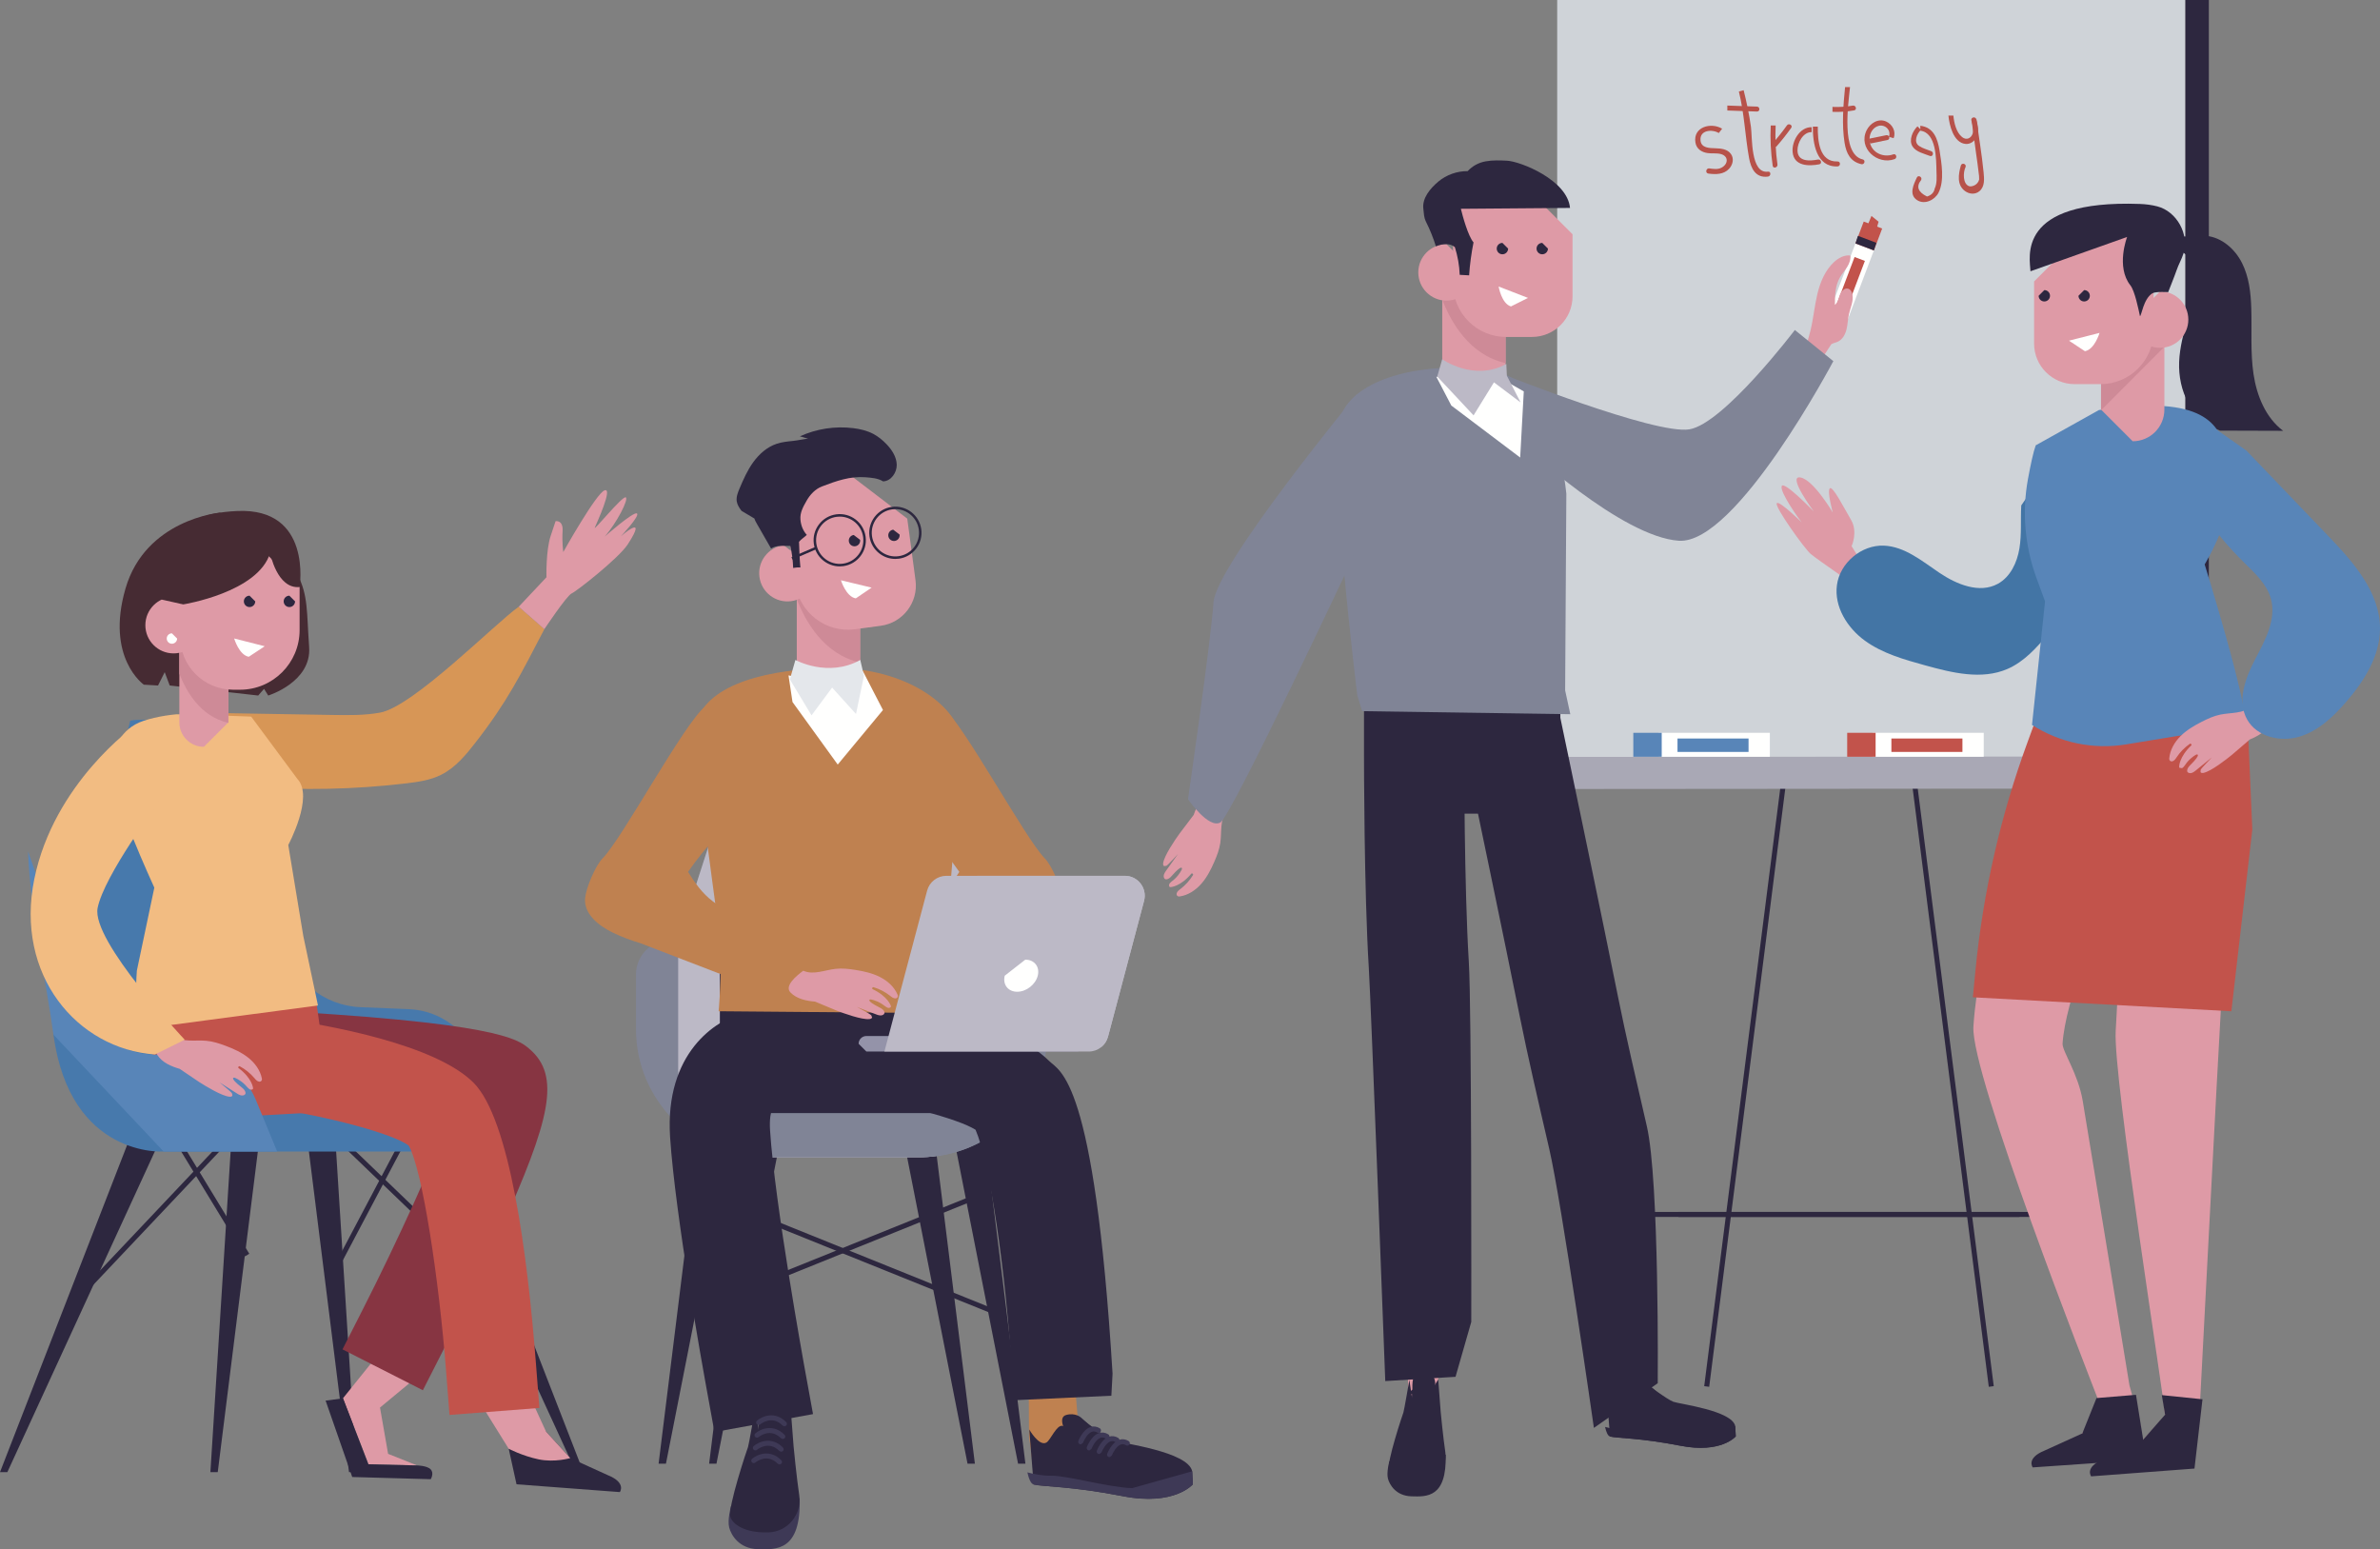 <?xml version="1.0" encoding="utf-8"?>
<svg version="1.1" xmlns="http://www.w3.org/2000/svg" xmlns:xlink="http://www.w3.org/1999/xlink" height="150.188" width="230.727">
  <rect width="100%" height="100%" fill="#808080" stroke="none"/>
  <defs>
    <path id="path-0" opacity="1" fill-rule="evenodd" d="M70.661,110.936 L64.559,141.89 L63.847,141.89 L67.861,109.523 "/>
    <path id="path-1" opacity="1" fill-rule="evenodd" d="M75.558,110.936 L69.457,141.89 L68.745,141.89 L72.758,109.523 "/>
    <path id="path-2" opacity="1" fill-rule="evenodd" d="M92.593,110.936 L98.696,141.89 L99.408,141.89 L95.393,109.523 "/>
    <path id="path-3" opacity="1" fill-rule="evenodd" d="M87.696,110.936 L93.797,141.89 L94.51,141.89 L90.496,109.523 "/>
    <path id="path-4" opacity="1" fill-rule="evenodd" d="M97.499,91.115 L93.788,79.612 C92.666,76.137 89.432,73.782 85.781,73.782 L77.473,73.782 C73.822,73.782 70.587,76.137 69.466,79.612 L65.756,91.115 L65.008,91.115 C63.157,91.115 61.656,92.616 61.656,94.468 L61.656,99.777 C61.656,106.625 67.207,112.177 74.055,112.177 L89.2,112.177 C96.047,112.177 101.599,106.625 101.599,99.777 L101.599,94.468 C101.599,92.616 100.098,91.115 98.247,91.115 "/>
    <path id="path-5" opacity="1" fill-rule="evenodd" d="M96.085,127.302 L68.098,116.016 L68.28,115.565 L96.268,126.851 "/>
    <path id="path-6" opacity="1" fill-rule="evenodd" d="M67.308,127.302 L67.125,126.851 L95.114,115.565 L95.295,116.016 "/>
    <path id="path-7" opacity="1" fill-rule="evenodd" d="M97.67,91.115 L97.499,91.115 L93.788,79.612 C92.666,76.137 89.432,73.782 85.781,73.782 L77.473,73.782 C73.822,73.782 70.587,76.137 69.466,79.612 L65.756,91.115 L65.746,91.115 L65.746,103.694 C65.746,108.275 69.378,112.141 73.958,112.176 L74.055,112.177 L89.2,112.177 L89.463,112.174 C94.041,112.078 97.67,108.267 97.67,103.689 "/>
    <path id="path-8" opacity="1" fill-rule="evenodd" d="M64.301,107.416 C66.571,110.31 70.091,112.177 74.055,112.177 L89.2,112.177 C93.163,112.177 96.683,110.31 98.954,107.416 "/>
    <path id="path-9" opacity="1" fill-rule="evenodd" d="M165.696,134.434 L165.213,134.372 L174.175,63.924 L174.657,63.986 "/>
    <path id="path-10" opacity="1" fill-rule="evenodd" d="M162.715,117.968 L199.06,117.968 L199.06,117.482 L162.715,117.482 L162.715,117.968Z"/>
    <path id="path-11" opacity="1" fill-rule="evenodd" d="M192.801,134.434 L183.839,63.986 L184.321,63.924 L193.283,134.372 "/>
    <path id="path-12" opacity="1" fill-rule="evenodd" d="M159.435,117.968 L195.78,117.968 L195.78,117.482 L159.435,117.482 L159.435,117.968Z"/>
    <path id="path-13" opacity="1" fill-rule="evenodd" d="M150.961,74.935 L211.862,74.935 L211.862,-2.842170943040401e-14 L150.961,-2.842170943040401e-14 L150.961,74.935Z"/>
    <path id="path-14" opacity="1" fill-rule="evenodd" d="M211.862,74.935 L214.134,74.935 L214.134,-2.842170943040401e-14 L211.862,-2.842170943040401e-14 L211.862,74.935Z"/>
    <path id="path-15" opacity="1" fill-rule="evenodd" d="M214.134,76.436 L144.431,76.49 L144.431,73.38 L214.134,73.327 "/>
    <path id="path-16" opacity="1" fill-rule="evenodd" d="M160.789,73.359 L171.577,73.359 L171.577,71.037 L160.789,71.037 L160.789,73.359Z"/>
    <path id="path-17" opacity="1" fill-rule="evenodd" d="M158.34,73.359 L161.094,73.359 L161.094,71.037 L158.34,71.037 L158.34,73.359Z"/>
    <path id="path-18" opacity="1" fill-rule="evenodd" d="M162.624,72.89 L169.511,72.89 L169.511,71.589 L162.624,71.589 L162.624,72.89Z"/>
    <path id="path-19" opacity="1" fill-rule="evenodd" d="M181.523,73.359 L192.312,73.359 L192.312,71.037 L181.523,71.037 L181.523,73.359Z"/>
    <path id="path-20" opacity="1" fill-rule="evenodd" d="M179.075,73.359 L181.83,73.359 L181.83,71.037 L179.075,71.037 L179.075,73.359Z"/>
    <path id="path-21" opacity="1" fill-rule="evenodd" d="M183.36,72.89 L190.246,72.89 L190.246,71.589 L183.36,71.589 L183.36,72.89Z"/>
    <path id="path-22" opacity="1" fill-rule="evenodd" d="M166.951,12.475 C165.88,11.832 164.116,12.292 164.361,13.814 C164.46,14.435 164.958,14.755 165.547,14.84 C165.976,14.902 166.427,14.82 166.847,14.939 C167.582,15.147 167.551,15.893 166.907,16.246 C166.533,16.451 166.103,16.379 165.701,16.325 C165.392,16.283 165.281,16.78 165.618,16.826 C166.322,16.921 167.108,16.924 167.625,16.36 C167.981,15.974 168.124,15.399 167.815,14.942 C167.48,14.445 166.83,14.388 166.283,14.372 C165.727,14.357 164.93,14.357 164.856,13.625 C164.751,12.592 165.982,12.508 166.628,12.895 "/>
    <path id="path-23" opacity="1" fill-rule="evenodd" d="M168.573,8.872 C169.107,11.011 169.174,13.169 169.561,15.316 C169.746,16.343 170.203,17.278 171.397,17.119 C171.699,17.078 171.703,16.599 171.397,16.639 C169.693,16.867 169.883,13.29 169.744,12.302 C169.575,11.101 169.33,9.921 169.036,8.745 "/>
    <path id="path-24" opacity="1" fill-rule="evenodd" d="M167.454,10.712 C168.413,10.745 169.371,10.779 170.329,10.813 C170.637,10.824 170.637,10.344 170.329,10.333 C169.371,10.3 168.413,10.266 167.454,10.232 "/>
    <path id="path-25" opacity="1" fill-rule="evenodd" d="M171.661,12.162 C171.599,13.474 171.666,14.771 171.852,16.071 C171.895,16.375 172.357,16.245 172.314,15.943 C172.135,14.687 172.082,13.429 172.14,12.162 "/>
    <path id="path-26" opacity="1" fill-rule="evenodd" d="M172.176,14.247 C172.7,13.655 173.189,13.038 173.647,12.395 C173.827,12.144 173.411,11.904 173.233,12.153 C172.798,12.763 172.333,13.347 171.837,13.908 "/>
    <path id="path-27" opacity="1" fill-rule="evenodd" d="M175.63,12.329 C174.47,12.302 173.681,13.706 173.785,14.754 C173.917,16.106 175.328,16.127 176.367,15.927 C176.669,15.869 176.541,15.407 176.239,15.465 C175.459,15.615 174.274,15.701 174.255,14.587 C174.243,13.847 174.797,12.789 175.63,12.808 "/>
    <path id="path-28" opacity="1" fill-rule="evenodd" d="M175.746,12.277 C175.729,13.841 176.058,16.216 178.14,16.132 C178.448,16.12 178.45,15.64 178.14,15.652 C176.348,15.724 176.211,13.568 176.225,12.277 "/>
    <path id="path-29" opacity="1" fill-rule="evenodd" d="M178.869,8.444 C178.696,10.195 178.541,12.094 178.821,13.842 C178.987,14.874 179.389,15.677 180.453,15.916 C180.753,15.983 180.882,15.521 180.581,15.453 C178.439,14.973 179.195,10 179.348,8.444 "/>
    <path id="path-30" opacity="1" fill-rule="evenodd" d="M177.648,10.842 C178.355,10.873 179.051,10.823 179.748,10.7 C180.051,10.646 179.922,10.183 179.621,10.237 C178.965,10.353 178.312,10.391 177.648,10.362 "/>
    <path id="path-31" opacity="1" fill-rule="evenodd" d="M181.302,13.916 C181.863,13.8 182.423,13.685 182.984,13.569 C183.287,13.507 183.159,13.044 182.857,13.106 C182.296,13.222 181.735,13.337 181.174,13.453 "/>
    <path id="path-32" opacity="1" fill-rule="evenodd" d="M183.576,13.394 C183.831,12.749 183.461,12.049 182.841,11.775 C182.087,11.442 181.289,11.95 180.955,12.633 C180.109,14.365 181.999,16.03 183.671,15.425 C183.959,15.321 183.835,14.857 183.544,14.963 C182.471,15.351 181.223,14.683 181.242,13.452 C181.249,12.909 181.572,12.347 182.118,12.202 C182.75,12.034 183.368,12.622 183.113,13.267 "/>
    <path id="path-33" opacity="1" fill-rule="evenodd" d="M185.886,12.247 C185.42,12.696 185.015,13.593 185.416,14.207 C185.762,14.74 186.545,14.899 187.098,15.117 C187.385,15.23 187.51,14.767 187.226,14.655 C186.834,14.499 186.407,14.39 186.053,14.155 C185.477,13.773 185.825,12.973 186.226,12.586 "/>
    <path id="path-34" opacity="1" fill-rule="evenodd" d="M186.163,12.669 C187.73,12.859 187.702,15.437 187.729,16.589 C187.742,17.138 187.801,17.769 187.558,18.277 C187.485,18.665 187.237,18.922 186.813,19.05 C185.929,18.614 185.741,18.079 186.247,17.445 C186.379,17.168 185.966,16.925 185.832,17.203 C185.503,17.891 185.031,18.869 185.851,19.4 C186.597,19.882 187.586,19.374 187.938,18.665 C188.513,17.501 188.224,15.814 188.029,14.596 C187.841,13.432 187.455,12.346 186.163,12.19 "/>
    <path id="path-35" opacity="1" fill-rule="evenodd" d="M188.889,11.207 C188.975,12.13 189.376,13.83 190.539,13.951 C191.001,13.998 191.397,13.708 191.603,13.31 C191.891,12.753 191.736,12.119 191.578,11.548 C191.496,11.251 191.033,11.377 191.116,11.676 C191.225,12.073 191.368,12.517 191.245,12.927 C191.098,13.416 190.632,13.621 190.216,13.289 C189.641,12.831 189.433,11.899 189.369,11.207 "/>
    <path id="path-36" opacity="1" fill-rule="evenodd" d="M191.132,11.636 C191.285,12.759 191.437,13.882 191.588,15.005 C191.665,15.566 191.755,16.126 191.812,16.689 C191.854,16.926 191.873,17.164 191.868,17.404 C191.727,17.972 191.123,18.114 190.916,18.054 C190.28,17.87 190.288,16.727 190.557,16.171 C190.641,15.873 190.178,15.746 190.094,16.043 C189.859,16.874 189.685,17.924 190.491,18.517 C190.917,18.83 191.483,18.878 191.899,18.529 C192.435,18.079 192.358,17.317 192.297,16.693 C192.129,14.961 191.829,13.232 191.595,11.508 "/>
    <path id="path-37" opacity="1" fill-rule="evenodd" d="M176.817,31.669 L179.963,23.362 L181.751,24.039 L178.605,32.346 "/>
    <path id="path-38" opacity="1" fill-rule="evenodd" d="M179.874,23.598 L180.677,21.477 L182.465,22.154 L181.663,24.275 "/>
    <path id="path-39" opacity="1" fill-rule="evenodd" d="M177.782,30.215 L179.79,24.913 L180.791,25.292 L178.783,30.595 "/>
    <path id="path-40" opacity="1" fill-rule="evenodd" d="M181.908,22.228 L181.044,21.861 L181.427,20.931 L182.117,21.493 "/>
    <path id="path-41" opacity="1" fill-rule="evenodd" d="M179.874,23.598 L180.117,22.862 L181.905,23.539 L181.663,24.275 "/>
    <path id="path-42" opacity="1" fill-rule="evenodd" d="M177.538,33.363 C177.739,33.25 177.974,33.215 178.181,33.116 C178.629,32.901 178.888,32.417 179.007,31.935 C179.125,31.453 179.134,30.949 179.243,30.464 C179.384,29.834 179.695,29.212 179.589,28.576 C179.548,28.324 179.414,28.058 179.169,27.986 C178.817,27.882 178.495,28.235 178.363,28.578 C178.232,28.921 178.168,29.321 177.884,29.555 C177.873,28.634 177.92,27.67 178.381,26.873 C178.58,26.529 178.849,26.23 179.062,25.894 C179.274,25.558 179.433,25.162 179.374,24.769 C178.791,24.694 178.223,25.008 177.793,25.408 C176.92,26.218 176.45,27.375 176.175,28.535 C175.901,29.693 175.796,30.888 175.515,32.045 C175.248,33.147 174.82,34.217 174.712,35.346 C174.695,35.535 174.705,35.763 174.867,35.862 C174.969,35.924 175.1,35.911 175.215,35.88 C175.659,35.76 176.258,35.285 176.531,34.904 "/>
    <path id="path-43" opacity="1" fill-rule="evenodd" d="M158.409,137.088 L155.914,136.436 L153.968,127.33 L156.849,126.641 L158.444,134.282 "/>
    <path id="path-44" opacity="1" fill-rule="evenodd" d="M158.585,135.313 C158.585,135.313 157.871,134.132 158.569,133.932 C159.268,133.733 159.702,134.122 159.702,134.122 L161.669,135.858 L162.748,137.163 L161.301,136.704 "/>
    <path id="path-45" opacity="1" fill-rule="evenodd" d="M155.748,135.046 C155.748,135.046 156.494,136.364 157.06,136.041 C157.381,135.859 157.838,134.655 158.303,134.764 C158.767,134.873 160.642,135.93 161.333,136.181 C162.025,136.432 159.617,134.148 159.617,134.148 C159.617,134.148 161.607,135.659 162.226,135.886 C162.845,136.112 167.91,136.731 168.221,138.244 L168.273,139.24 C168.273,139.24 166.86,140.921 162.916,140.148 C158.97,139.376 156.799,139.432 156.083,139.253 "/>
    <path id="path-46" opacity="1" fill-rule="evenodd" d="M163.626,139.532 C161.785,139.474 158.617,138.56 157.444,138.582 C156.768,138.596 156.072,138.451 155.602,138.326 C155.713,138.829 155.874,139.201 156.083,139.253 C156.799,139.432 158.97,139.376 162.916,140.148 C166.86,140.921 168.273,139.24 168.273,139.24 L168.221,138.244 "/>
    <path id="path-47" opacity="1" fill-rule="evenodd" d="M138.844,136.709 L136.525,135.581 L136.402,126.269 L139.362,126.159 L139.428,133.964 "/>
    <path id="path-48" opacity="1" fill-rule="evenodd" d="M154.519,138.419 C154.519,138.419 151.396,116.576 150.187,111.355 C149.102,106.67 148.078,102.246 147.371,98.715 C145.948,91.6 142.651,75.838 142.618,75.68 L141.624,70.926 L151.13,68.937 L152.125,73.69 C152.159,73.85 155.464,89.654 156.895,96.81 C157.573,100.197 158.581,104.553 159.649,109.164 C160.874,114.455 160.709,134.085 160.709,134.085 "/>
    <path id="path-49" opacity="1" fill-rule="evenodd" d="M134.689,141.657 C134.689,141.657 134.396,142.739 134.553,143.335 C134.711,143.931 135.328,145.004 136.823,145.051 C138.318,145.097 140.266,145.192 140.15,141.015 "/>
    <path id="path-50" opacity="1" fill-rule="evenodd" d="M136.89,134.99 C137.023,134.754 136.6,132.987 137.834,133.048 C139.069,133.108 139.209,133.697 139.119,134.566 C139.028,135.435 138.457,138.98 138.457,138.98 L136.728,139.138 "/>
    <path id="path-51" opacity="1" fill-rule="evenodd" d="M136.631,133.76 C136.631,133.76 136.106,136.813 136.05,136.931 C135.996,137.05 134.418,141.753 134.646,142.493 C134.81,143.026 135.732,143.789 137.704,143.715 C139.22,143.658 140.34,142.27 140.116,140.769 C139.916,139.437 139.666,136.918 139.668,136.881 L139.424,133.714 C139.424,133.714 137.979,135.882 137.864,138.551 L137.332,138.522 "/>
    <path id="path-52" opacity="1" fill-rule="evenodd" d="M138.941,135.296 L138.8,135.237 C137.952,134.372 137.056,135.108 137.018,135.141 L136.741,135.117 L136.762,134.84 C137.177,134.486 138.195,134.058 139.082,134.961 L139.08,135.24 "/>
    <path id="path-53" opacity="1" fill-rule="evenodd" d="M138.812,136.306 L138.671,136.247 C137.822,135.382 136.926,136.119 136.888,136.15 L136.611,136.127 L136.633,135.851 C137.047,135.497 138.064,135.067 138.953,135.971 L138.95,136.249 "/>
    <path id="path-54" opacity="1" fill-rule="evenodd" d="M138.682,137.316 L138.541,137.257 C137.692,136.392 136.796,137.128 136.758,137.16 L136.481,137.137 L136.503,136.86 C136.917,136.506 137.934,136.077 138.823,136.98 L138.82,137.259 "/>
    <path id="path-55" opacity="1" fill-rule="evenodd" d="M138.552,138.326 L138.412,138.267 C137.563,137.403 136.666,138.139 136.629,138.17 L136.352,138.147 L136.374,137.87 C136.788,137.517 137.805,137.087 138.693,137.991 L138.691,138.269 "/>
    <path id="path-56" opacity="1" fill-rule="evenodd" d="M132.363,78.874 L151.266,78.874 L151.266,63.324 L132.363,63.324 L132.363,78.874Z"/>
    <path id="path-57" opacity="1" fill-rule="evenodd" d="M145.575,36.232 C145.575,36.232 160.446,42.168 163.777,41.619 C167.109,41.069 174,31.989 174,31.989 L177.732,35.008 C177.732,35.008 168.334,52.786 162.763,52.419 C157.191,52.052 147.794,43.256 147.794,43.256 "/>
    <path id="path-58" opacity="1" fill-rule="evenodd" d="M141.105,133.466 L142.631,128.144 C142.633,126.906 142.674,97.75 142.393,93.236 C141.948,86.122 141.943,73.234 141.943,73.105 L141.943,68.248 L132.231,68.248 L132.231,73.105 C132.231,73.645 132.237,86.428 132.699,93.841 C132.916,97.332 134.294,133.879 134.294,133.879 "/>
    <path id="path-59" opacity="1" fill-rule="evenodd" d="M151.848,47.857 C151.435,43.973 149.845,36.111 143.445,35.682 C136.84,35.239 131.05,36.948 129.88,40.571 C128.711,44.193 131.582,67.407 131.582,67.407 L132.055,68.938 L152.233,69.235 L151.731,66.924 "/>
    <path id="path-60" opacity="1" fill-rule="evenodd" d="M143.174,38.199 L142.6,38.199 C141.063,38.199 139.817,36.953 139.817,35.416 L139.817,26.7 L145.958,26.7 L145.958,35.416 "/>
    <path id="path-61" opacity="1" fill-rule="evenodd" d="M115.723,78.993 C116.006,78.172 116.427,77.333 117.182,76.904 C117.937,76.474 118.589,77.826 118.912,78.633 C118.243,79.459 118.452,80.658 118.301,81.711 C118.209,82.35 117.974,82.958 117.715,83.549 C117.384,84.307 117.003,85.055 116.457,85.675 C115.91,86.296 115.177,86.783 114.359,86.9 C114.166,86.928 114.026,86.789 114.071,86.601 C114.117,86.413 114.29,86.289 114.444,86.171 C114.927,85.804 115.34,85.345 115.655,84.825 C115.711,84.731 115.561,84.609 115.491,84.693 C114.458,85.93 113.479,86.032 113.406,85.986 C113.326,85.936 113.321,85.82 113.346,85.729 C113.392,85.565 113.71,85.357 113.837,85.243 C114.374,84.76 114.582,84.252 114.582,84.252 C114.582,84.252 114.703,83.644 113.582,84.921 C113.443,85.078 113.271,85.234 113.062,85.244 L112.955,85.226 L112.864,85.134 C112.798,85.016 112.804,84.869 112.849,84.742 C112.894,84.614 112.973,84.503 113.052,84.393 C113.437,83.855 113.822,83.317 114.207,82.779 C114.066,82.911 113.244,83.854 113.067,83.933 L112.85,83.955 C112.75,83.905 112.749,83.766 112.765,83.656 C112.88,82.918 113.906,81.421 114.342,80.815 "/>
    <path id="path-62" opacity="1" fill-rule="evenodd" d="M145.958,35.199 C142.403,34.399 140.63,31.152 139.817,29.043 L139.817,26.959 L140.408,26.7 L145.958,26.7 "/>
    <path id="path-63" opacity="1" fill-rule="evenodd" d="M147.363,17.622 L145.95,17.622 C143.141,17.622 140.864,19.899 140.864,22.708 L140.864,27.52 C140.864,30.361 143.166,32.663 146.006,32.663 L148.514,32.663 C150.687,32.663 152.448,30.902 152.448,28.729 L152.448,22.708 "/>
    <path id="path-64" opacity="1" fill-rule="evenodd" d="M142.966,26.406 C142.966,27.917 141.742,29.142 140.231,29.142 C138.72,29.142 137.495,27.917 137.495,26.406 C137.495,24.895 138.72,23.67 140.231,23.67 "/>
    <path id="path-65" opacity="1" fill-rule="evenodd" d="M148.133,28.879 L145.283,27.775 C145.283,27.775 145.559,29.431 146.478,29.706 "/>
    <path id="path-66" opacity="1" fill-rule="evenodd" d="M146.203,24.098 C146.203,24.403 145.956,24.65 145.651,24.65 C145.346,24.65 145.099,24.403 145.099,24.098 C145.099,23.793 145.346,23.546 145.651,23.546 "/>
    <path id="path-67" opacity="1" fill-rule="evenodd" d="M150.064,24.098 C150.064,24.403 149.817,24.65 149.512,24.65 C149.207,24.65 148.96,24.403 148.96,24.098 C148.96,23.793 149.207,23.546 149.512,23.546 "/>
    <path id="path-68" opacity="1" fill-rule="evenodd" d="M145.041,36.424 L139.245,36.527 L140.697,39.313 L147.373,44.353 L147.722,37.94 "/>
    <path id="path-69" opacity="1" fill-rule="evenodd" d="M139.813,34.823 C139.813,34.823 142.903,37.023 146.029,35.277 L146.082,36.424 L147.416,39.011 L144.829,37.064 L142.854,40.265 L139.333,36.504 "/>
    <path id="path-70" opacity="1" fill-rule="evenodd" d="M141.623,20.24 C141.811,21.017 142.331,22.891 142.85,23.499 C142.657,24.434 142.477,25.739 142.423,26.692 C142.148,26.692 141.786,26.642 141.51,26.642 C141.48,25.733 141.312,24.828 141.042,23.96 C140.637,23.606 139.957,23.568 139.202,23.876 C138.949,23.067 138.63,22.272 138.25,21.514 C138.024,21.061 138.045,20.731 137.984,20.229 C137.86,19.21 138.65,18.261 139.438,17.602 C140.225,16.944 141.252,16.578 142.279,16.59 C142.749,16.086 143.343,15.764 144.021,15.641 C144.7,15.518 145.395,15.544 146.083,15.577 C147.406,15.64 151.95,17.447 152.204,20.156 "/>
    <path id="path-71" opacity="1" fill-rule="evenodd" d="M131.536,38.207 C131.536,38.207 117.863,54.81 117.638,58.401 C117.414,61.992 115.169,77.478 115.169,77.478 C115.169,77.478 117.19,80.395 118.312,79.722 C119.434,79.049 131.329,53.688 131.329,53.688 C131.329,53.688 134.47,41.569 131.553,39.998 "/>
    <path id="path-72" opacity="1" fill-rule="evenodd" d="M99.718,132.745 L99.758,139.25 L100.038,141.286 L103.669,141.485 L104.677,139.999 L104.029,131.867 "/>
    <path id="path-73" opacity="1" fill-rule="evenodd" d="M69.787,107.901 L91.504,107.901 L91.504,92.351 L69.787,92.351 L69.787,107.901Z"/>
    <path id="path-74" opacity="1" fill-rule="evenodd" d="M62.054,91.421 C61.153,91.158 60.272,90.821 59.425,90.415 C58.042,89.754 56.578,88.586 56.723,87.06 C56.82,86.055 57.718,83.915 58.428,83.196 C60.343,81.256 66.34,70.072 68.374,68.475 C69.262,67.777 77.872,63.767 78.278,66.04 C78.355,66.471 77.771,69.393 77.649,69.813 C76.677,73.17 74.529,74.675 72.43,77.469 C70.612,79.891 68.417,82.021 66.703,84.517 C67.334,85.553 68.114,86.638 69.087,87.361 C72.121,89.61 75.159,91.851 78.204,94.085 C77.475,94.947 77.047,95.988 76.73,97.072 "/>
    <path id="path-75" opacity="1" fill-rule="evenodd" d="M97.649,91.421 C98.55,91.158 99.431,90.821 100.278,90.415 C101.661,89.754 103.126,88.586 102.98,87.06 C102.883,86.055 101.985,83.915 101.275,83.196 C99.36,81.256 93.363,70.072 91.33,68.475 C90.441,67.777 81.832,63.767 81.425,66.04 C81.348,66.471 81.932,69.393 82.054,69.813 C83.026,73.17 85.174,74.675 87.273,77.469 C89.091,79.891 91.286,82.021 93,84.517 C92.369,85.553 91.589,86.638 90.616,87.361 C87.582,89.61 84.544,91.851 81.499,94.085 C82.228,94.947 82.656,95.988 82.973,97.072 "/>
    <path id="path-76" opacity="1" fill-rule="evenodd" d="M86.493,88.374 C86.493,89.966 85.144,91.257 83.482,91.257 C81.819,91.257 80.471,89.966 80.471,88.374 C80.471,86.783 81.819,85.492 83.482,85.492 "/>
    <path id="path-77" opacity="1" fill-rule="evenodd" d="M98.242,135.738 L98.163,133.754 C97.495,122.876 95.919,112.616 94.575,109.518 C92.925,108.457 86.937,106.858 81.546,106.088 L76.739,105.401 L78.112,95.786 L82.919,96.473 C87.271,97.095 97.809,98.956 101.664,102.81 C102.759,103.906 106.09,104.322 107.856,133.16 L107.741,135.299 L98.242,135.738Z"/>
    <path id="path-78" opacity="1" fill-rule="evenodd" d="M69.261,138.818 L68.393,134.04 C68.231,133.148 65.456,117.838 64.961,110.216 C64.433,102.089 69.394,98.819 72.09,98.226 L76.834,97.182 L78.921,106.667 L74.838,107.566 C74.736,107.824 74.578,108.426 74.653,109.587 C75.111,116.654 77.911,132.09 77.948,132.303 L78.817,137.081 "/>
    <path id="path-79" opacity="1" fill-rule="evenodd" d="M93.261,72.117 C93.029,68.341 87.677,64.771 81.058,64.771 C74.438,64.771 68.693,66.31 67.524,69.932 C66.939,71.743 69.948,91.162 69.924,92.357 C69.85,96.203 69.668,98.028 69.668,98.028 L91.662,98.215 C91.662,98.215 91.744,95.598 91.571,92.717 "/>
    <path id="path-80" opacity="1" fill-rule="evenodd" d="M80.599,67.225 L80.025,67.225 C78.488,67.225 77.242,65.979 77.242,64.443 L77.242,55.727 L83.382,55.727 L83.382,64.443 "/>
    <path id="path-81" opacity="1" fill-rule="evenodd" d="M83.382,64.226 C79.828,63.426 78.055,60.179 77.242,58.07 L77.242,55.986 L77.832,55.727 L83.382,55.727 "/>
    <path id="path-82" opacity="1" fill-rule="evenodd" d="M82.236,45.911 L80.835,46.099 C78.051,46.472 76.097,49.032 76.471,51.815 L77.111,56.585 C77.489,59.4 80.078,61.376 82.892,60.998 L85.377,60.664 C87.531,60.375 89.042,58.395 88.753,56.242 L87.953,50.274 "/>
    <path id="path-83" opacity="1" fill-rule="evenodd" d="M79.047,55.201 C79.248,56.698 78.197,58.075 76.7,58.276 C75.202,58.477 73.825,57.426 73.624,55.929 C73.423,54.431 74.474,53.054 75.971,52.853 "/>
    <path id="path-84" opacity="1" fill-rule="evenodd" d="M73.133,50.263 C73.197,50.465 73.303,50.651 73.41,50.835 C73.857,51.615 74.304,52.393 74.752,53.172 C75.285,52.829 75.98,52.921 76.614,52.923 C76.782,53.619 76.867,54.341 76.892,55.057 C77.123,55.01 77.361,54.993 77.595,55.005 C77.514,54.181 77.487,53.346 77.46,52.518 C77.667,52.268 77.985,52.079 78.213,51.85 C77.845,51.45 77.642,50.912 77.598,50.37 C77.542,49.683 77.858,49.134 78.198,48.534 C78.539,47.934 79.041,47.402 79.685,47.155 C81.068,46.624 82.416,46.149 83.892,46.264 C84.475,46.309 85.114,46.352 85.608,46.663 C86.373,46.646 86.951,45.815 86.934,45.05 C86.916,44.286 86.461,43.597 85.931,43.046 C85.556,42.657 85.133,42.31 84.656,42.059 C84.061,41.746 83.395,41.588 82.728,41.505 C80.97,41.284 79.153,41.562 77.542,42.3 C77.837,42.36 78.047,42.462 78.342,42.522 C77.844,42.572 77.357,42.694 76.859,42.744 C76.33,42.797 75.794,42.852 75.29,43.021 C74.368,43.33 73.603,44.006 73.031,44.793 C72.459,45.58 72.062,46.477 71.686,47.374 C71.523,47.763 71.36,48.177 71.422,48.594 C71.474,48.941 71.676,49.247 71.891,49.524 "/>
    <path id="path-85" opacity="1" fill-rule="evenodd" d="M84.497,56.964 L81.525,56.25 C81.525,56.25 82.019,57.853 82.966,58.004 "/>
    <path id="path-86" opacity="1" fill-rule="evenodd" d="M83.383,52.332 C83.424,52.634 83.212,52.912 82.911,52.952 C82.609,52.993 82.331,52.781 82.291,52.478 C82.249,52.177 82.461,51.899 82.763,51.859 "/>
    <path id="path-87" opacity="1" fill-rule="evenodd" d="M87.21,51.818 C87.251,52.12 87.04,52.398 86.738,52.438 C86.435,52.479 86.158,52.267 86.118,51.965 C86.077,51.663 86.289,51.386 86.59,51.345 "/>
    <path id="path-88" opacity="1" fill-rule="evenodd" d="M80.57,66.279 L76.441,65.473 L76.829,68.053 L81.213,74.115 L85.599,68.827 L83.665,65.086 "/>
    <path id="path-89" opacity="1" fill-rule="evenodd" d="M77.11,63.975 C77.11,63.975 80.272,65.722 83.398,63.975 L83.756,65.502 L82.984,69.213 L80.669,66.655 L78.673,69.344 L76.572,65.861 "/>
    <path id="path-90" opacity="1" fill-rule="evenodd" d="M70.857,146.031 C70.857,146.031 70.499,147.352 70.692,148.08 C70.884,148.807 71.636,150.117 73.461,150.174 C75.287,150.23 77.665,150.347 77.522,145.247 "/>
    <path id="path-91" opacity="1" fill-rule="evenodd" d="M73.544,137.893 C73.707,137.605 73.19,135.448 74.697,135.522 C76.203,135.596 76.374,136.314 76.264,137.375 C76.153,138.435 75.457,142.763 75.457,142.763 L73.345,142.956 "/>
    <path id="path-92" opacity="1" fill-rule="evenodd" d="M73.228,136.392 C73.228,136.392 72.585,140.118 72.519,140.263 C72.452,140.407 70.527,146.148 70.804,147.051 C71.005,147.703 72.129,148.634 74.537,148.543 C76.388,148.473 77.755,146.78 77.482,144.947 C77.238,143.321 76.932,140.247 76.934,140.201 L76.636,136.335 C76.636,136.335 74.873,138.982 74.732,142.24 L74.082,142.205 "/>
    <path id="path-93" opacity="1" fill-rule="evenodd" d="M76.047,138.267 L75.875,138.195 C74.839,137.139 73.746,138.038 73.7,138.077 C73.598,138.162 73.448,138.15 73.361,138.048 C73.275,137.947 73.288,137.796 73.388,137.71 C73.894,137.278 75.136,136.755 76.219,137.858 C76.312,137.953 76.311,138.104 76.215,138.198 "/>
    <path id="path-94" opacity="1" fill-rule="evenodd" d="M75.889,139.499 L75.717,139.427 C74.681,138.372 73.587,139.27 73.541,139.309 C73.44,139.395 73.29,139.382 73.203,139.281 C73.117,139.18 73.129,139.029 73.23,138.943 C73.735,138.511 74.977,137.987 76.061,139.09 C76.154,139.185 76.153,139.337 76.058,139.43 "/>
    <path id="path-95" opacity="1" fill-rule="evenodd" d="M75.731,140.732 L75.559,140.66 C74.523,139.604 73.429,140.503 73.383,140.542 C73.282,140.627 73.131,140.615 73.044,140.514 C72.958,140.413 72.971,140.262 73.072,140.176 C73.577,139.744 74.819,139.219 75.903,140.323 C75.996,140.417 75.995,140.57 75.9,140.663 "/>
    <path id="path-96" opacity="1" fill-rule="evenodd" d="M75.573,141.965 L75.401,141.893 C74.365,140.838 73.271,141.736 73.225,141.775 C73.124,141.861 72.972,141.848 72.886,141.747 C72.8,141.645 72.813,141.495 72.914,141.409 C73.418,140.977 74.661,140.453 75.745,141.556 C75.837,141.651 75.835,141.803 75.742,141.896 "/>
    <path id="path-97" opacity="1" fill-rule="evenodd" d="M103.375,138.914 C103.375,138.914 102.47,137.418 103.355,137.166 C104.24,136.913 104.79,137.407 104.79,137.407 L107.28,139.604 L108.645,141.256 L106.814,140.676 "/>
    <path id="path-98" opacity="1" fill-rule="evenodd" d="M99.783,138.576 C99.783,138.576 100.727,140.244 101.445,139.836 C101.851,139.605 102.429,138.081 103.018,138.219 C103.606,138.357 105.979,139.695 106.855,140.013 C107.73,140.331 104.681,137.439 104.681,137.439 C104.681,137.439 107.202,139.352 107.986,139.639 C108.769,139.926 115.182,140.709 115.577,142.625 L115.641,143.886 C115.641,143.886 113.853,146.015 108.858,145.037 C103.863,144.058 101.114,144.129 100.207,143.903 "/>
    <path id="path-99" opacity="1" fill-rule="evenodd" d="M109.758,144.256 C107.427,144.182 103.415,143.025 101.93,143.054 C101.075,143.07 100.193,142.887 99.598,142.729 C99.739,143.366 99.943,143.837 100.207,143.903 C101.114,144.129 103.863,144.058 108.858,145.037 C113.853,146.015 115.641,143.886 115.641,143.886 L115.577,142.625 "/>
    <path id="path-100" opacity="1" fill-rule="evenodd" d="M104.796,140.013 L104.677,139.999 C104.553,139.951 104.492,139.812 104.54,139.688 C104.557,139.643 104.973,138.583 105.711,138.333 C106.008,138.231 106.323,138.274 106.62,138.456 C106.733,138.526 106.768,138.674 106.699,138.787 C106.629,138.9 106.482,138.936 106.369,138.867 C106.193,138.76 106.029,138.734 105.866,138.789 C105.428,138.936 105.083,139.613 104.988,139.862 "/>
    <path id="path-101" opacity="1" fill-rule="evenodd" d="M105.622,140.601 L105.502,140.586 C105.378,140.539 105.317,140.399 105.365,140.275 C105.382,140.23 105.798,139.17 106.537,138.92 C106.832,138.818 107.148,138.862 107.445,139.044 C107.558,139.113 107.593,139.261 107.524,139.374 C107.455,139.487 107.307,139.523 107.194,139.454 C107.018,139.347 106.854,139.321 106.691,139.376 C106.253,139.524 105.909,140.201 105.813,140.449 "/>
    <path id="path-102" opacity="1" fill-rule="evenodd" d="M106.589,140.949 L106.469,140.935 C106.346,140.887 106.285,140.748 106.332,140.624 C106.349,140.579 106.766,139.519 107.503,139.269 C107.8,139.169 108.116,139.211 108.412,139.393 C108.525,139.462 108.561,139.61 108.492,139.724 C108.422,139.837 108.274,139.872 108.161,139.803 C107.985,139.695 107.822,139.67 107.659,139.725 C107.223,139.872 106.877,140.549 106.781,140.797 "/>
    <path id="path-103" opacity="1" fill-rule="evenodd" d="M107.593,141.249 L107.474,141.235 C107.35,141.187 107.289,141.048 107.336,140.924 C107.354,140.879 107.771,139.819 108.508,139.569 C108.805,139.467 109.12,139.511 109.416,139.693 C109.53,139.762 109.565,139.91 109.496,140.023 C109.426,140.136 109.279,140.172 109.166,140.102 C108.99,139.996 108.826,139.97 108.663,140.024 C108.225,140.173 107.881,140.85 107.785,141.098 "/>
    <path id="path-104" opacity="1" fill-rule="evenodd" d="M79.02,97.096 C78.155,97.027 77.238,96.83 76.631,96.207 C76.026,95.585 77.171,94.613 77.872,94.1 C78.839,94.539 79.947,94.036 81.004,93.917 C81.645,93.846 82.293,93.92 82.93,94.022 C83.747,94.153 84.567,94.333 85.304,94.707 C86.042,95.08 86.699,95.667 87.017,96.431 C87.092,96.609 86.994,96.78 86.8,96.784 C86.606,96.787 86.443,96.651 86.291,96.531 C85.813,96.155 85.264,95.871 84.683,95.697 C84.578,95.666 84.498,95.842 84.596,95.889 C86.052,96.577 86.398,97.499 86.372,97.582 C86.343,97.673 86.232,97.706 86.138,97.705 C85.967,97.702 85.686,97.445 85.543,97.351 C84.941,96.952 84.398,96.879 84.398,96.879 C84.398,96.879 83.779,96.915 85.296,97.68 C85.483,97.774 85.677,97.901 85.74,98.101 L85.749,98.209 L85.682,98.321 C85.585,98.414 85.441,98.445 85.306,98.434 C85.172,98.422 85.044,98.373 84.918,98.325 C84.301,98.087 83.683,97.85 83.066,97.613 C83.229,97.716 84.348,98.274 84.468,98.426 L84.545,98.63 C84.522,98.739 84.387,98.776 84.277,98.787 C83.534,98.861 81.828,98.245 81.131,97.975 "/>
    <path id="path-105" opacity="1" fill-rule="evenodd" d="M78.896,52.708 C79.066,53.979 80.156,54.905 81.405,54.905 C81.517,54.905 81.63,54.897 81.744,54.882 C83.128,54.696 84.105,53.418 83.918,52.034 C83.733,50.649 82.456,49.673 81.07,49.859 C80.399,49.95 79.803,50.295 79.393,50.833 C78.982,51.371 78.805,52.037 78.896,52.708 L78.896,52.708ZM81.102,50.1 C81.206,50.086 81.306,50.08 81.408,50.08 C82.538,50.08 83.523,50.917 83.678,52.066 C83.845,53.318 82.963,54.474 81.711,54.642 C80.46,54.813 79.305,53.928 79.136,52.676 C79.055,52.069 79.214,51.467 79.586,50.98 C79.957,50.494 80.496,50.181 81.102,50.1 L81.102,50.1Z"/>
    <path id="path-106" opacity="1" fill-rule="evenodd" d="M85.263,53.661 C85.709,54.002 86.244,54.181 86.795,54.181 C86.91,54.181 87.023,54.173 87.138,54.158 C87.809,54.068 88.405,53.723 88.816,53.184 C89.226,52.646 89.403,51.98 89.313,51.31 C89.126,49.925 87.847,48.952 86.463,49.135 C85.079,49.321 84.104,50.599 84.29,51.984 C84.379,52.655 84.726,53.25 85.263,53.661 L85.263,53.661ZM86.496,49.376 C86.599,49.362 86.701,49.355 86.802,49.355 C87.932,49.355 88.917,50.193 89.072,51.342 C89.154,51.949 88.994,52.551 88.623,53.037 C88.251,53.524 87.712,53.836 87.106,53.917 C86.504,54 85.899,53.84 85.411,53.468 C84.924,53.097 84.612,52.558 84.531,51.952 C84.363,50.7 85.244,49.544 86.496,49.376 L86.496,49.376Z"/>
    <path id="path-107" opacity="1" fill-rule="evenodd" d="M76.822,54.237 L76.726,54.014 L79.029,53.025 L79.124,53.248 "/>
    <path id="path-108" opacity="1" fill-rule="evenodd" d="M83.991,101.935 L104.532,101.935 L104.532,100.429 L83.991,100.429 C83.575,100.429 83.238,100.766 83.238,101.182 "/>
    <path id="path-109" opacity="1" fill-rule="evenodd" d="M85.739,101.935 L105.547,101.935 C106.423,101.935 107.19,101.345 107.415,100.498 L110.911,87.327 C111.236,86.101 110.312,84.899 109.043,84.899 L91.747,84.899 C90.871,84.899 90.104,85.488 89.879,86.335 "/>
    <path id="path-110" opacity="1" fill-rule="evenodd" d="M109.043,84.899 C110.312,84.899 111.236,86.101 110.911,87.327 L107.415,100.498 C107.307,100.905 107.072,101.249 106.762,101.5 L94.721,84.899 "/>
    <path id="path-111" opacity="1" fill-rule="evenodd" d="M97.404,94.583 C97.187,95.442 97.728,96.139 98.612,96.139 C99.496,96.139 100.388,95.442 100.605,94.583 C100.822,93.724 100.282,93.027 99.397,93.027 "/>
    <path id="path-112" opacity="1" fill-rule="evenodd" d="M181.55,56.213 L179.502,52.945 C179.502,52.945 180.142,51.567 179.442,50.385 C178.743,49.203 177.672,47.067 177.389,47.339 C177.106,47.612 177.676,49.682 177.676,49.682 C177.676,49.682 175.793,46.473 174.517,46.28 C173.242,46.088 175.842,49.589 175.842,49.589 C175.842,49.589 172.899,46.526 172.72,47.134 C172.541,47.743 174.49,50.452 174.653,50.622 C174.816,50.792 172.416,48.408 172.242,48.794 C172.067,49.18 174.935,53.187 175.537,53.7 C176.138,54.213 180.638,57.308 180.638,57.308 "/>
    <path id="path-113" opacity="1" fill-rule="evenodd" d="M206.894,71.966 L206.859,71.882 L197.418,69.601 L196.278,74.321 C196.118,74.986 191.791,91.834 191.31,99.518 C191.024,104.105 202.636,133.685 203.329,135.498 L203.428,136.928 L201.595,139.272 C201.595,139.272 203.106,139.72 204.661,139.394 C206.216,139.069 207.561,138.369 207.561,138.369 L206.437,134.289 C206.437,134.289 202.99,113.208 201.907,106.716 C201.468,104.089 199.93,101.922 199.953,101.175 C200.208,97.084 203.35,89.191 205.839,83.477 C205.647,88.712 205.364,95.787 205.105,99.918 C204.824,104.433 209.887,135.973 209.889,137.212 L209.895,137.2 L209.887,137.241 L207.534,139.82 C207.534,139.82 209.044,140.268 210.599,139.942 C212.154,139.617 213.172,138.031 213.172,138.031 C213.172,138.031 215.097,101.05 215.315,97.559 C215.777,90.145 215.783,77.363 215.783,76.822 L215.783,71.966 "/>
    <path id="path-114" opacity="1" fill-rule="evenodd" d="M195.95,48.993 C195.869,50.382 195.997,51.787 195.772,53.161 C195.548,54.535 194.891,55.935 193.668,56.599 C191.889,57.563 189.683,56.653 188.006,55.521 C186.329,54.39 184.654,52.976 182.632,52.893 C180.457,52.806 178.365,54.565 178.079,56.723 C177.8,58.812 179.08,60.863 180.785,62.102 C182.491,63.342 184.571,63.927 186.603,64.49 C189.234,65.218 192.114,65.933 194.617,64.844 C196.24,64.138 197.462,62.764 198.599,61.407 C201.215,58.286 203.747,54.877 204.531,50.881 C205.067,48.149 204.538,42.361 201.309,41.21 "/>
    <path id="path-115" opacity="1" fill-rule="evenodd" d="M217.898,70.035 L218.349,80.419 L216.318,98.029 L191.257,96.675 L191.506,94.104 C192.241,86.518 193.943,79.056 196.573,71.902 L197.418,69.601 "/>
    <path id="path-116" opacity="1" fill-rule="evenodd" d="M221.336,41.763 C219.641,40.485 218.778,38.359 218.465,36.26 C218.153,34.16 218.313,32.022 218.249,29.901 C218.203,28.39 218.03,26.844 217.35,25.494 C216.67,24.144 215.395,23.015 213.891,22.865 C212.966,22.773 212.021,23.048 211.112,22.859 C210.915,23.264 210.847,23.803 211.176,24.11 C211.506,24.417 211.923,24.628 212.213,24.973 C212.61,25.441 212.714,26.088 212.732,26.701 C212.814,29.546 211.363,32.241 211.255,35.085 C211.204,36.466 211.482,37.872 212.156,39.079 C212.831,40.285 213.914,41.278 215.214,41.744 "/>
    <path id="path-117" opacity="1" fill-rule="evenodd" d="M203.488,39.744 L204.628,39.599 C204.628,39.599 206.449,40.72 206.915,40.637 C208.005,40.441 208.204,40.048 208.204,40.048 C208.204,40.048 209.281,39.329 209.767,39.363 C215.913,39.799 215.595,43.477 216.124,45.597 C217.052,49.313 213.73,54.712 213.73,54.712 C213.73,54.712 217.856,67.948 217.672,70.26 L206.116,72.16 C202.946,72.681 199.695,72.009 196.992,70.273 L198.256,58.295 L197.423,56.022 C196.297,52.953 196.008,49.636 196.602,46.42 C196.855,45.052 197.125,43.783 197.353,43.168 "/>
    <path id="path-118" opacity="1" fill-rule="evenodd" d="M206.753,42.774 C208.45,42.774 209.824,41.399 209.824,39.704 L209.824,31.642 C209.824,31.439 209.66,31.275 209.457,31.275 L204.051,31.275 C203.848,31.275 203.683,31.439 203.683,31.642 L203.683,39.704 "/>
    <path id="path-119" opacity="1" fill-rule="evenodd" d="M203.683,31.275 L203.683,31.642 C203.683,31.439 203.848,31.275 204.051,31.275 L203.683,31.275 L203.683,31.275ZM209.805,31.526 C209.817,31.562 209.824,31.601 209.824,31.642 L209.824,31.534 L209.805,31.526 L209.805,31.526Z"/>
    <path id="path-120" opacity="1" fill-rule="evenodd" d="M203.683,39.774 L203.683,39.719 "/>
    <path id="path-121" opacity="1" fill-rule="evenodd" d="M203.684,39.774 C203.683,39.756 203.683,39.738 203.683,39.719 C203.683,39.714 203.683,39.709 203.683,39.704 L203.683,31.642 C203.683,31.439 203.848,31.275 204.051,31.275 L209.234,31.275 L209.805,31.526 C209.817,31.562 209.824,31.601 209.824,31.642 L209.824,33.618 "/>
    <path id="path-122" opacity="1" fill-rule="evenodd" d="M202.279,22.197 L203.692,22.197 C206.5,22.197 208.777,24.474 208.777,27.283 L208.777,32.095 C208.777,34.935 206.475,37.238 203.634,37.238 L201.127,37.238 C198.955,37.238 197.193,35.476 197.193,33.304 L197.193,27.283 "/>
    <path id="path-123" opacity="1" fill-rule="evenodd" d="M206.674,30.981 C206.674,32.492 207.9,33.717 209.411,33.717 C210.921,33.717 212.146,32.492 212.146,30.981 C212.146,29.47 210.921,28.245 209.411,28.245 "/>
    <path id="path-124" opacity="1" fill-rule="evenodd" d="M200.576,33.024 L203.538,32.27 C203.538,32.27 203.065,33.88 202.12,34.044 "/>
    <path id="path-125" opacity="1" fill-rule="evenodd" d="M201.495,28.673 C201.495,28.977 201.742,29.224 202.046,29.224 C202.351,29.224 202.598,28.977 202.598,28.673 C202.598,28.368 202.351,28.121 202.046,28.121 "/>
    <path id="path-126" opacity="1" fill-rule="evenodd" d="M197.633,28.673 C197.633,28.977 197.88,29.224 198.185,29.224 C198.49,29.224 198.737,28.977 198.737,28.673 C198.737,28.368 198.49,28.121 198.185,28.121 "/>
    <path id="path-127" opacity="1" fill-rule="evenodd" d="M206.212,22.97 C206.212,22.97 205.101,25.849 206.525,27.656 C206.958,28.207 207.308,29.955 207.456,30.641 C207.609,30.641 207.777,28.986 208.656,28.434 C208.96,28.239 210.191,28.32 210.191,28.32 C210.191,28.32 210.865,26.629 211.009,26.194 C211.194,25.64 211.501,25.131 211.675,24.574 C212.256,22.715 211.024,20.495 209.138,20.006 C208.586,19.863 208.016,19.791 207.447,19.77 C195.374,19.341 196.796,25.005 196.842,26.297 "/>
    <path id="path-128" opacity="1" fill-rule="evenodd" d="M218.108,71.683 C218.911,71.349 219.721,70.878 220.104,70.099 C220.488,69.319 219.098,68.75 218.273,68.477 C217.489,69.196 216.28,69.06 215.238,69.274 C214.606,69.405 214.013,69.676 213.439,69.97 C212.703,70.348 211.979,70.772 211.393,71.356 C210.807,71.94 210.365,72.701 210.297,73.525 C210.282,73.718 210.428,73.851 210.614,73.794 C210.799,73.737 210.913,73.557 211.02,73.395 C211.358,72.891 211.791,72.451 212.291,72.105 C212.381,72.043 212.512,72.185 212.432,72.261 C211.261,73.366 211.218,74.35 211.268,74.421 L211.529,74.464 C211.69,74.409 211.877,74.078 211.984,73.944 C212.433,73.378 212.927,73.141 212.927,73.141 C212.927,73.141 213.528,72.983 212.321,74.181 C212.172,74.328 212.028,74.509 212.03,74.718 L212.054,74.825 L212.152,74.91 C212.274,74.968 212.42,74.953 212.544,74.9 C212.668,74.848 212.775,74.762 212.88,74.677 C213.394,74.26 213.908,73.843 214.421,73.426 C214.298,73.575 213.407,74.453 213.339,74.633 L213.33,74.851 C213.385,74.948 213.524,74.941 213.633,74.918 C214.363,74.758 215.794,73.644 216.373,73.171 "/>
    <path id="path-129" opacity="1" fill-rule="evenodd" d="M217.78,43.683 C220.416,46.433 223.053,49.183 225.689,51.933 C228.132,54.481 230.734,57.405 230.727,60.935 C230.722,63.621 229.17,66.057 227.41,68.084 C226.162,69.52 224.702,70.888 222.875,71.422 C221.048,71.956 218.79,71.416 217.853,69.759 C216.838,67.963 217.677,65.715 218.635,63.888 C219.592,62.061 220.7,60.04 220.154,58.051 C219.765,56.635 218.617,55.582 217.57,54.553 C214.612,51.644 211.951,48.024 211.11,43.885 C210.752,42.126 210.194,39.91 212.435,39.923 "/>
    <path id="path-130" opacity="1" fill-rule="evenodd" d="M203.243,135.527 L201.868,138.953 L198.214,140.613 C196.396,141.351 197.059,142.247 197.059,142.247 L208.078,141.485 L207.071,135.211 "/>
    <path id="path-131" opacity="1" fill-rule="evenodd" d="M207.534,139.82 L203.88,141.481 C202.062,142.218 202.725,143.115 202.725,143.115 L212.742,142.36 L213.518,135.643 L209.575,135.24 L209.891,137.139 "/>
    <path id="path-132" opacity="1" fill-rule="evenodd" d="M18.582,69.077 C23.131,69.153 27.681,69.229 32.23,69.306 C33.776,69.331 35.333,69.356 36.854,69.078 C40.076,68.49 48.051,60.384 50.289,58.814 C51.126,59.557 51.934,60.245 52.772,60.988 C50.425,65.489 49.186,68.016 46.068,72.02 C45.136,73.217 44.13,74.423 42.774,75.103 C41.72,75.631 40.528,75.803 39.357,75.941 C34.362,76.53 29.31,76.637 24.294,76.258 C23.633,76.208 22.935,76.135 22.406,75.736 C21.945,75.388 21.683,74.842 21.439,74.318 "/>
    <path id="path-133" opacity="1" fill-rule="evenodd" d="M21.309,49.698 C21.309,49.698 14.106,50.345 12.163,57.063 C10.22,63.781 13.944,66.371 13.944,66.371 L15.32,66.452 L15.967,65.157 L16.453,66.452 L25.032,67.423 L25.598,66.775 L26.003,67.423 C26.003,67.423 30.211,66.128 29.969,62.728 C29.726,59.329 29.888,57.71 28.836,55.687 C27.784,53.663 25.922,51.236 25.922,51.236 "/>
    <path id="path-134" opacity="1" fill-rule="evenodd" d="M29.461,107.741 L33.835,142.707 L34.548,142.707 L32.261,106.464 "/>
    <path id="path-135" opacity="1" fill-rule="evenodd" d="M39.174,106.446 L55.85,142.707 L56.563,142.707 L41.974,105.169 "/>
    <path id="path-136" opacity="1" fill-rule="evenodd" d="M17.389,106.446 L0.713,142.707 L5.684341886080802e-14,142.707 L14.589,105.169 "/>
    <path id="path-137" opacity="1" fill-rule="evenodd" d="M25.483,107.741 L21.109,142.707 L20.397,142.707 L22.683,106.464 "/>
    <path id="path-138" opacity="1" fill-rule="evenodd" d="M32.59,123.395 L32.162,123.168 L41.226,106.009 L41.655,106.236 "/>
    <path id="path-139" opacity="1" fill-rule="evenodd" d="M46.452,123.78 L29.941,107.916 L30.277,107.566 L46.788,123.43 "/>
    <path id="path-140" opacity="1" fill-rule="evenodd" d="M7.947,125.714 L7.594,125.38 L24.429,107.575 L24.782,107.909 "/>
    <path id="path-141" opacity="1" fill-rule="evenodd" d="M23.75,121.789 L14.686,106.896 L15.101,106.644 L24.166,121.536 "/>
    <path id="path-142" opacity="1" fill-rule="evenodd" d="M12.626,69.865 C12.626,69.865 23.31,67.275 26.872,88.966 L27.432,91.393 C28.249,94.931 31.329,97.486 34.957,97.634 L39.632,97.825 C42.675,97.949 45.332,99.924 46.33,102.803 L47.591,106.448 L50.177,106.448 C50.177,106.448 49.207,111.628 44.027,111.628 C38.846,111.628 26.872,111.628 26.872,111.628 L15.864,111.628 C15.864,111.628 6.799,112.276 5.181,100.297 "/>
    <path id="path-143" opacity="1" fill-rule="evenodd" d="M52.928,138.765 L55.283,141.345 L58.935,143.005 C60.754,143.743 60.09,144.64 60.09,144.64 L50.074,143.884 L49.317,140.442 "/>
    <path id="path-144" opacity="1" fill-rule="evenodd" d="M49.071,130.365 L52.928,138.765 L55.283,141.345 C55.283,141.345 53.772,141.792 52.216,141.467 C50.662,141.142 49.317,140.442 49.317,140.442 L45.237,133.872 L44.767,130.546 "/>
    <path id="path-145" opacity="1" fill-rule="evenodd" d="M40.093,133.752 L36.839,136.445 L37.624,140.934 L40.43,142.056 L35.716,141.944 L33.248,135.548 L35.945,132.193 "/>
    <path id="path-146" opacity="1" fill-rule="evenodd" d="M40.43,142.056 C40.43,142.056 41.42,142.069 41.76,142.447 C42.1,142.825 41.76,143.391 41.76,143.391 L34.146,143.178 L31.565,135.772 L33.248,135.548 L35.716,141.944 "/>
    <path id="path-147" opacity="1" fill-rule="evenodd" d="M40.995,134.767 L33.202,130.806 L35.182,126.91 C38.519,120.345 42.116,112.464 43.612,108.237 C39.274,107.61 31.15,106.958 24.178,106.602 L19.813,106.38 L20.259,97.65 L24.624,97.872 C48.201,99.075 50.193,100.735 51.263,101.627 C54.455,104.287 53.311,108.579 48.489,119.333 C45.885,125.137 43.093,130.639 42.975,130.871 L40.995,134.767Z"/>
    <path id="path-148" opacity="1" fill-rule="evenodd" d="M32.146,107.75 L23.797,108.213 C19.65,108.213 14.539,104.76 14.539,100.612 L14.415,98.409 L30.641,96.937 "/>
    <path id="path-149" opacity="1" fill-rule="evenodd" d="M43.577,137.162 L43.238,132.804 C42.558,124.065 40.956,113.385 39.62,111.049 C38.163,109.934 31.892,108.222 26.2,107.408 L21.874,106.79 L23.11,98.137 L27.436,98.755 C31.74,99.37 42.154,101.205 45.905,104.955 C49.433,108.483 51.141,121.679 51.953,132.127 L52.291,136.484 L43.577,137.162Z"/>
    <path id="path-150" opacity="1" fill-rule="evenodd" d="M24.35,69.467 C24.35,69.467 17.56,69.202 17.094,69.243 C15.774,69.36 13.996,69.722 13.129,70.215 C11.171,71.33 10.992,73.15 10.825,74.594 C10.598,76.545 14.961,86.048 14.961,86.048 L13.269,94.086 C13.269,94.086 13.008,97.586 13.269,99.797 L30.826,97.47 L29.403,90.733 L27.946,81.91 C27.946,81.91 30.459,77.238 28.836,75.517 "/>
    <path id="path-151" opacity="1" fill-rule="evenodd" d="M19.764,72.396 C18.451,72.396 17.386,71.331 17.386,70.018 L17.386,59.886 C17.386,59.728 17.513,59.601 17.67,59.601 L21.859,59.601 C22.016,59.601 22.143,59.728 22.143,59.886 L22.143,70.018 "/>
    <path id="path-152" opacity="1" fill-rule="evenodd" d="M22.143,67.096 L22.143,59.886 C22.143,59.728 22.016,59.601 21.859,59.601 L22.143,59.601 "/>
    <path id="path-153" opacity="1" fill-rule="evenodd" d="M22.142,70.073 C22.143,70.073 22.143,70.036 22.143,70.018 L22.143,69.384 L22.143,70.073 "/>
    <path id="path-154" opacity="1" fill-rule="evenodd" d="M17.386,59.886 L17.386,59.802 L17.401,59.796 "/>
    <path id="path-155" opacity="1" fill-rule="evenodd" d="M22.142,70.073 C19.389,69.453 18.016,66.937 17.386,65.304 L17.386,59.886 C17.386,59.854 17.391,59.824 17.401,59.796 L17.843,59.601 L21.859,59.601 C22.016,59.601 22.143,59.728 22.143,59.886 L22.143,70.018 "/>
    <path id="path-156" opacity="1" fill-rule="evenodd" d="M23.959,51.82 L22.546,51.82 C19.738,51.82 17.461,54.097 17.461,56.906 L17.461,61.718 C17.461,64.559 19.764,66.861 22.604,66.861 L23.263,66.861 C26.457,66.861 29.045,64.272 29.045,61.079 L29.045,56.906 "/>
    <path id="path-157" opacity="1" fill-rule="evenodd" d="M19.564,60.603 C19.564,62.115 18.339,63.339 16.828,63.339 C15.317,63.339 14.092,62.115 14.092,60.603 C14.092,59.093 15.317,57.868 16.828,57.868 "/>
    <path id="path-158" opacity="1" fill-rule="evenodd" d="M25.663,62.646 L22.701,61.893 C22.701,61.893 23.173,63.503 24.119,63.666 "/>
    <path id="path-159" opacity="1" fill-rule="evenodd" d="M24.744,58.296 C24.744,58.601 24.497,58.847 24.192,58.847 C23.887,58.847 23.64,58.601 23.64,58.296 C23.64,57.991 23.887,57.744 24.192,57.744 "/>
    <path id="path-160" opacity="1" fill-rule="evenodd" d="M28.605,58.296 C28.605,58.601 28.358,58.847 28.053,58.847 C27.749,58.847 27.501,58.601 27.501,58.296 C27.501,57.991 27.749,57.744 28.053,57.744 "/>
    <path id="path-161" opacity="1" fill-rule="evenodd" d="M5.181,100.297 C4.463,94.992 2.924,88.292 2.722,82.527 L7.777,97.069 C8.849,100.153 11.756,102.22 15.021,102.22 L18.259,102.22 C21.121,102.22 23.699,103.945 24.791,106.59 L26.872,111.628 L15.864,111.628 "/>
    <path id="path-162" opacity="1" fill-rule="evenodd" d="M17.418,103.612 C16.583,103.372 15.724,102.998 15.253,102.268 C14.784,101.537 16.098,100.812 16.887,100.447 C17.749,101.07 18.934,100.797 19.994,100.891 C20.636,100.947 21.256,101.149 21.861,101.375 C22.635,101.666 23.403,102.005 24.051,102.518 C24.701,103.03 25.227,103.735 25.388,104.547 C25.426,104.737 25.295,104.885 25.105,104.85 C24.915,104.814 24.781,104.648 24.656,104.501 C24.263,104.038 23.782,103.65 23.246,103.365 C23.149,103.313 23.036,103.47 23.124,103.535 C24.414,104.499 24.569,105.472 24.527,105.548 C24.481,105.63 24.366,105.641 24.273,105.621 C24.107,105.584 23.882,105.277 23.761,105.156 C23.249,104.646 22.732,104.466 22.732,104.466 C22.732,104.466 22.118,104.379 23.454,105.43 C23.618,105.559 23.783,105.723 23.804,105.931 L23.792,106.039 L23.705,106.135 C23.591,106.206 23.444,106.208 23.314,106.17 C23.185,106.133 23.069,106.06 22.956,105.987 C22.397,105.632 21.839,105.276 21.281,104.921 C21.42,105.055 22.407,105.824 22.495,105.997 L22.529,106.212 C22.484,106.314 22.345,106.324 22.235,106.312 C21.492,106.238 19.942,105.295 19.313,104.892 "/>
    <path id="path-163" opacity="1" fill-rule="evenodd" d="M13.054,70.365 C13.054,70.365 5.231,75.894 3.327,85.202 C1.423,94.509 7.465,101.681 15.021,102.22 L17.909,100.788 C17.909,100.788 8.829,91.193 9.463,88.02 C10.098,84.847 15.384,77.798 15.384,77.798 "/>
    <path id="path-164" opacity="1" fill-rule="evenodd" d="M17.764,58.59 C17.764,58.59 25.036,57.434 26.185,53.603 C26.185,53.603 26.853,57.123 29.045,56.906 C29.045,56.906 30.292,49.212 23.008,49.536 C16.372,49.831 15.441,53.275 15.696,58.127 "/>
    <path id="path-165" opacity="1" fill-rule="evenodd" d="M17.17,61.899 C17.17,62.177 16.945,62.403 16.666,62.403 C16.388,62.403 16.163,62.177 16.163,61.899 C16.163,61.621 16.388,61.394 16.666,61.394 "/>
    <path id="path-166" opacity="1" fill-rule="evenodd" d="M50.289,58.814 L52.976,55.958 C52.976,55.958 52.908,53.376 53.384,51.948 C53.86,50.521 53.86,50.521 53.86,50.521 C53.86,50.521 54.607,50.385 54.54,51.473 C54.471,52.56 54.607,53.512 54.607,53.512 C54.607,53.512 57.801,47.802 58.618,47.53 C59.433,47.259 57.87,50.657 57.666,51.133 C57.462,51.608 60.317,48.074 60.657,48.21 C60.997,48.346 59.773,50.725 58.618,52.017 C58.618,52.017 61.404,49.569 61.744,49.773 C62.083,49.977 60.189,51.988 60.189,51.988 C60.189,51.988 62.898,49.618 60.86,52.764 C59.995,54.101 55.899,57.318 55.423,57.522 C54.947,57.726 52.772,60.988 52.772,60.988 "/>
  </defs>
  <g opacity="1">
    <g opacity="1">
      <use xlink:href="#path-0" fill="rgb(45,39,63)" fill-opacity="1"/>
    </g>
    <g opacity="1">
      <use xlink:href="#path-1" fill="rgb(45,39,63)" fill-opacity="1"/>
    </g>
    <g opacity="1">
      <use xlink:href="#path-2" fill="rgb(45,39,63)" fill-opacity="1"/>
    </g>
    <g opacity="1">
      <use xlink:href="#path-3" fill="rgb(45,39,63)" fill-opacity="1"/>
    </g>
    <g opacity="1">
      <use xlink:href="#path-4" fill="rgb(128,132,150)" fill-opacity="1"/>
    </g>
    <g opacity="1">
      <use xlink:href="#path-5" fill="rgb(45,39,63)" fill-opacity="1"/>
    </g>
    <g opacity="1">
      <use xlink:href="#path-6" fill="rgb(45,39,63)" fill-opacity="1"/>
    </g>
    <g opacity="1">
      <use xlink:href="#path-7" fill="rgb(188,185,198)" fill-opacity="1"/>
    </g>
    <g opacity="1">
      <use xlink:href="#path-8" fill="rgb(128,132,150)" fill-opacity="1"/>
    </g>
    <g opacity="1">
      <use xlink:href="#path-9" fill="rgb(45,39,63)" fill-opacity="1"/>
    </g>
    <g opacity="1">
      <use xlink:href="#path-10" fill="rgb(45,39,63)" fill-opacity="1"/>
    </g>
    <g opacity="1">
      <use xlink:href="#path-11" fill="rgb(45,39,63)" fill-opacity="1"/>
    </g>
    <g opacity="1">
      <use xlink:href="#path-12" fill="rgb(45,39,63)" fill-opacity="1"/>
    </g>
    <g opacity="1">
      <use xlink:href="#path-13" fill="rgb(207,211,216)" fill-opacity="1"/>
    </g>
    <g opacity="1">
      <use xlink:href="#path-14" fill="rgb(45,39,63)" fill-opacity="1"/>
    </g>
    <g opacity="1">
      <use xlink:href="#path-15" fill="rgb(169,168,181)" fill-opacity="1"/>
    </g>
    <g opacity="1">
      <use xlink:href="#path-16" fill="rgb(255,255,254)" fill-opacity="1"/>
    </g>
    <g opacity="1">
      <use xlink:href="#path-17" fill="rgb(88,133,184)" fill-opacity="1"/>
    </g>
    <g opacity="1">
      <use xlink:href="#path-18" fill="rgb(88,133,184)" fill-opacity="1"/>
    </g>
    <g opacity="1">
      <use xlink:href="#path-19" fill="rgb(255,255,254)" fill-opacity="1"/>
    </g>
    <g opacity="1">
      <use xlink:href="#path-20" fill="rgb(194,83,75)" fill-opacity="1"/>
    </g>
    <g opacity="1">
      <use xlink:href="#path-21" fill="rgb(194,83,75)" fill-opacity="1"/>
    </g>
    <g opacity="1">
      <use xlink:href="#path-22" fill="rgb(183,82,74)" fill-opacity="1"/>
    </g>
    <g opacity="1">
      <use xlink:href="#path-23" fill="rgb(183,82,74)" fill-opacity="1"/>
    </g>
    <g opacity="1">
      <use xlink:href="#path-24" fill="rgb(183,82,74)" fill-opacity="1"/>
    </g>
    <g opacity="1">
      <use xlink:href="#path-25" fill="rgb(183,82,74)" fill-opacity="1"/>
    </g>
    <g opacity="1">
      <use xlink:href="#path-26" fill="rgb(183,82,74)" fill-opacity="1"/>
    </g>
    <g opacity="1">
      <use xlink:href="#path-27" fill="rgb(183,82,74)" fill-opacity="1"/>
    </g>
    <g opacity="1">
      <use xlink:href="#path-28" fill="rgb(183,82,74)" fill-opacity="1"/>
    </g>
    <g opacity="1">
      <use xlink:href="#path-29" fill="rgb(183,82,74)" fill-opacity="1"/>
    </g>
    <g opacity="1">
      <use xlink:href="#path-30" fill="rgb(183,82,74)" fill-opacity="1"/>
    </g>
    <g opacity="1">
      <use xlink:href="#path-31" fill="rgb(183,82,74)" fill-opacity="1"/>
    </g>
    <g opacity="1">
      <use xlink:href="#path-32" fill="rgb(183,82,74)" fill-opacity="1"/>
    </g>
    <g opacity="1">
      <use xlink:href="#path-33" fill="rgb(183,82,74)" fill-opacity="1"/>
    </g>
    <g opacity="1">
      <use xlink:href="#path-34" fill="rgb(183,82,74)" fill-opacity="1"/>
    </g>
    <g opacity="1">
      <use xlink:href="#path-35" fill="rgb(183,82,74)" fill-opacity="1"/>
    </g>
    <g opacity="1">
      <use xlink:href="#path-36" fill="rgb(183,82,74)" fill-opacity="1"/>
    </g>
    <g opacity="1">
      <use xlink:href="#path-37" fill="rgb(255,255,254)" fill-opacity="1"/>
    </g>
    <g opacity="1">
      <use xlink:href="#path-38" fill="rgb(194,83,75)" fill-opacity="1"/>
    </g>
    <g opacity="1">
      <use xlink:href="#path-39" fill="rgb(194,83,75)" fill-opacity="1"/>
    </g>
    <g opacity="1">
      <use xlink:href="#path-40" fill="rgb(194,83,75)" fill-opacity="1"/>
    </g>
    <g opacity="1">
      <use xlink:href="#path-41" fill="rgb(45,39,63)" fill-opacity="1"/>
    </g>
    <g opacity="1">
      <use xlink:href="#path-42" fill="rgb(222,154,166)" fill-opacity="1"/>
    </g>
    <g opacity="1">
      <use xlink:href="#path-43" fill="rgb(222,154,166)" fill-opacity="1"/>
    </g>
    <g opacity="1">
      <use xlink:href="#path-44" fill="rgb(45,39,63)" fill-opacity="1"/>
    </g>
    <g opacity="1">
      <use xlink:href="#path-45" fill="rgb(45,39,63)" fill-opacity="1"/>
    </g>
    <g opacity="1">
      <use xlink:href="#path-46" fill="rgb(45,39,63)" fill-opacity="1"/>
    </g>
    <g opacity="1">
      <use xlink:href="#path-47" fill="rgb(222,154,166)" fill-opacity="1"/>
    </g>
    <g opacity="1">
      <use xlink:href="#path-48" fill="rgb(45,39,63)" fill-opacity="1"/>
    </g>
    <g opacity="1">
      <use xlink:href="#path-49" fill="rgb(45,39,63)" fill-opacity="1"/>
    </g>
    <g opacity="1">
      <use xlink:href="#path-50" fill="rgb(45,39,63)" fill-opacity="1"/>
    </g>
    <g opacity="1">
      <use xlink:href="#path-51" fill="rgb(45,39,63)" fill-opacity="1"/>
    </g>
    <g opacity="1">
      <use xlink:href="#path-52" fill="rgb(45,39,63)" fill-opacity="1"/>
    </g>
    <g opacity="1">
      <use xlink:href="#path-53" fill="rgb(45,39,63)" fill-opacity="1"/>
    </g>
    <g opacity="1">
      <use xlink:href="#path-54" fill="rgb(45,39,63)" fill-opacity="1"/>
    </g>
    <g opacity="1">
      <use xlink:href="#path-55" fill="rgb(45,39,63)" fill-opacity="1"/>
    </g>
    <g opacity="1">
      <use xlink:href="#path-56" fill="rgb(45,39,63)" fill-opacity="1"/>
    </g>
    <g opacity="1">
      <use xlink:href="#path-57" fill="rgb(128,132,150)" fill-opacity="1"/>
    </g>
    <g opacity="1">
      <use xlink:href="#path-58" fill="rgb(45,39,63)" fill-opacity="1"/>
    </g>
    <g opacity="1">
      <use xlink:href="#path-59" fill="rgb(128,132,150)" fill-opacity="1"/>
    </g>
    <g opacity="1">
      <use xlink:href="#path-60" fill="rgb(222,154,166)" fill-opacity="1"/>
    </g>
    <g opacity="1">
      <use xlink:href="#path-61" fill="rgb(222,154,166)" fill-opacity="1"/>
    </g>
    <g opacity="1">
      <use xlink:href="#path-62" fill="rgb(206,138,151)" fill-opacity="1"/>
    </g>
    <g opacity="1">
      <use xlink:href="#path-63" fill="rgb(222,154,166)" fill-opacity="1"/>
    </g>
    <g opacity="1">
      <use xlink:href="#path-64" fill="rgb(222,154,166)" fill-opacity="1"/>
    </g>
    <g opacity="1">
      <use xlink:href="#path-65" fill="rgb(255,255,254)" fill-opacity="1"/>
    </g>
    <g opacity="1">
      <use xlink:href="#path-66" fill="rgb(45,39,63)" fill-opacity="1"/>
    </g>
    <g opacity="1">
      <use xlink:href="#path-67" fill="rgb(45,39,63)" fill-opacity="1"/>
    </g>
    <g opacity="1">
      <use xlink:href="#path-68" fill="rgb(255,255,254)" fill-opacity="1"/>
    </g>
    <g opacity="1">
      <use xlink:href="#path-69" fill="rgb(188,185,198)" fill-opacity="1"/>
    </g>
    <g opacity="1">
      <use xlink:href="#path-70" fill="rgb(45,39,63)" fill-opacity="1"/>
    </g>
    <g opacity="1">
      <use xlink:href="#path-71" fill="rgb(128,132,150)" fill-opacity="1"/>
    </g>
    <g opacity="1">
      <use xlink:href="#path-72" fill="rgb(191,129,80)" fill-opacity="1"/>
    </g>
    <g opacity="1">
      <use xlink:href="#path-73" fill="rgb(45,39,63)" fill-opacity="1"/>
    </g>
    <g opacity="1">
      <use xlink:href="#path-74" fill="rgb(191,129,80)" fill-opacity="1"/>
    </g>
    <g opacity="1">
      <use xlink:href="#path-75" fill="rgb(191,129,80)" fill-opacity="1"/>
    </g>
    <g opacity="1">
      <use xlink:href="#path-76" fill="rgb(140,86,96)" fill-opacity="1"/>
    </g>
    <g opacity="1">
      <use xlink:href="#path-77" fill="rgb(45,39,63)" fill-opacity="1"/>
    </g>
    <g opacity="1">
      <use xlink:href="#path-78" fill="rgb(45,39,63)" fill-opacity="1"/>
    </g>
    <g opacity="1">
      <use xlink:href="#path-79" fill="rgb(191,129,80)" fill-opacity="1"/>
    </g>
    <g opacity="1">
      <use xlink:href="#path-80" fill="rgb(222,154,166)" fill-opacity="1"/>
    </g>
    <g opacity="1">
      <use xlink:href="#path-81" fill="rgb(206,138,151)" fill-opacity="1"/>
    </g>
    <g opacity="1">
      <use xlink:href="#path-82" fill="rgb(222,154,166)" fill-opacity="1"/>
    </g>
    <g opacity="1">
      <use xlink:href="#path-83" fill="rgb(222,154,166)" fill-opacity="1"/>
    </g>
    <g opacity="1">
      <use xlink:href="#path-84" fill="rgb(45,39,63)" fill-opacity="1"/>
    </g>
    <g opacity="1">
      <use xlink:href="#path-85" fill="rgb(255,255,254)" fill-opacity="1"/>
    </g>
    <g opacity="1">
      <use xlink:href="#path-86" fill="rgb(45,39,63)" fill-opacity="1"/>
    </g>
    <g opacity="1">
      <use xlink:href="#path-87" fill="rgb(45,39,63)" fill-opacity="1"/>
    </g>
    <g opacity="1">
      <use xlink:href="#path-88" fill="rgb(255,255,254)" fill-opacity="1"/>
    </g>
    <g opacity="1">
      <use xlink:href="#path-89" fill="rgb(228,231,235)" fill-opacity="1"/>
    </g>
    <g opacity="1">
      <use xlink:href="#path-90" fill="rgb(62,57,86)" fill-opacity="1"/>
    </g>
    <g opacity="1">
      <use xlink:href="#path-91" fill="rgb(45,39,63)" fill-opacity="1"/>
    </g>
    <g opacity="1">
      <use xlink:href="#path-92" fill="rgb(45,39,63)" fill-opacity="1"/>
    </g>
    <g opacity="1">
      <use xlink:href="#path-93" fill="rgb(62,57,86)" fill-opacity="1"/>
    </g>
    <g opacity="1">
      <use xlink:href="#path-94" fill="rgb(62,57,86)" fill-opacity="1"/>
    </g>
    <g opacity="1">
      <use xlink:href="#path-95" fill="rgb(62,57,86)" fill-opacity="1"/>
    </g>
    <g opacity="1">
      <use xlink:href="#path-96" fill="rgb(62,57,86)" fill-opacity="1"/>
    </g>
    <g opacity="1">
      <use xlink:href="#path-97" fill="rgb(45,39,63)" fill-opacity="1"/>
    </g>
    <g opacity="1">
      <use xlink:href="#path-98" fill="rgb(45,39,63)" fill-opacity="1"/>
    </g>
    <g opacity="1">
      <use xlink:href="#path-99" fill="rgb(62,57,86)" fill-opacity="1"/>
    </g>
    <g opacity="1">
      <use xlink:href="#path-100" fill="rgb(62,57,86)" fill-opacity="1"/>
    </g>
    <g opacity="1">
      <use xlink:href="#path-101" fill="rgb(62,57,86)" fill-opacity="1"/>
    </g>
    <g opacity="1">
      <use xlink:href="#path-102" fill="rgb(62,57,86)" fill-opacity="1"/>
    </g>
    <g opacity="1">
      <use xlink:href="#path-103" fill="rgb(62,57,86)" fill-opacity="1"/>
    </g>
    <g opacity="1">
      <use xlink:href="#path-104" fill="rgb(222,154,166)" fill-opacity="1"/>
    </g>
    <g opacity="1">
      <use xlink:href="#path-105" fill="rgb(45,39,63)" fill-opacity="1"/>
    </g>
    <g opacity="1">
      <use xlink:href="#path-106" fill="rgb(45,39,63)" fill-opacity="1"/>
    </g>
    <g opacity="1">
      <use xlink:href="#path-107" fill="rgb(45,39,63)" fill-opacity="1"/>
    </g>
    <g opacity="1">
      <use xlink:href="#path-108" fill="rgb(148,147,169)" fill-opacity="1"/>
    </g>
    <g opacity="1">
      <use xlink:href="#path-109" fill="rgb(188,185,198)" fill-opacity="1"/>
    </g>
    <g opacity="1">
      <use xlink:href="#path-110" fill="rgb(188,185,198)" fill-opacity="1"/>
    </g>
    <g opacity="1">
      <use xlink:href="#path-111" fill="rgb(255,255,254)" fill-opacity="1"/>
    </g>
    <g opacity="1">
      <use xlink:href="#path-112" fill="rgb(222,154,166)" fill-opacity="1"/>
    </g>
    <g opacity="1">
      <use xlink:href="#path-113" fill="rgb(222,154,166)" fill-opacity="1"/>
    </g>
    <g opacity="1">
      <use xlink:href="#path-114" fill="rgb(67,117,165)" fill-opacity="1"/>
    </g>
    <g opacity="1">
      <use xlink:href="#path-115" fill="rgb(194,83,75)" fill-opacity="1"/>
    </g>
    <g opacity="1">
      <use xlink:href="#path-116" fill="rgb(45,39,63)" fill-opacity="1"/>
    </g>
    <g opacity="1">
      <use xlink:href="#path-117" fill="rgb(88,133,184)" fill-opacity="1"/>
    </g>
    <g opacity="1">
      <use xlink:href="#path-118" fill="rgb(222,154,166)" fill-opacity="1"/>
    </g>
    <g opacity="1">
      <use xlink:href="#path-119" fill="rgb(201,166,172)" fill-opacity="1"/>
    </g>
    <g opacity="1">
      <use xlink:href="#path-120" fill="rgb(143,132,162)" fill-opacity="1"/>
    </g>
    <g opacity="1">
      <use xlink:href="#path-121" fill="rgb(206,138,151)" fill-opacity="1"/>
    </g>
    <g opacity="1">
      <use xlink:href="#path-122" fill="rgb(222,154,166)" fill-opacity="1"/>
    </g>
    <g opacity="1">
      <use xlink:href="#path-123" fill="rgb(222,154,166)" fill-opacity="1"/>
    </g>
    <g opacity="1">
      <use xlink:href="#path-124" fill="rgb(255,255,254)" fill-opacity="1"/>
    </g>
    <g opacity="1">
      <use xlink:href="#path-125" fill="rgb(45,39,63)" fill-opacity="1"/>
    </g>
    <g opacity="1">
      <use xlink:href="#path-126" fill="rgb(45,39,63)" fill-opacity="1"/>
    </g>
    <g opacity="1">
      <use xlink:href="#path-127" fill="rgb(45,39,63)" fill-opacity="1"/>
    </g>
    <g opacity="1">
      <use xlink:href="#path-128" fill="rgb(222,154,166)" fill-opacity="1"/>
    </g>
    <g opacity="1">
      <use xlink:href="#path-129" fill="rgb(88,133,184)" fill-opacity="1"/>
    </g>
    <g opacity="1">
      <use xlink:href="#path-130" fill="rgb(45,39,63)" fill-opacity="1"/>
    </g>
    <g opacity="1">
      <use xlink:href="#path-131" fill="rgb(45,39,63)" fill-opacity="1"/>
    </g>
    <g opacity="1">
      <use xlink:href="#path-132" fill="rgb(215,150,86)" fill-opacity="1"/>
    </g>
    <g opacity="1">
      <use xlink:href="#path-133" fill="rgb(70,43,51)" fill-opacity="1"/>
    </g>
    <g opacity="1">
      <use xlink:href="#path-134" fill="rgb(45,39,63)" fill-opacity="1"/>
    </g>
    <g opacity="1">
      <use xlink:href="#path-135" fill="rgb(45,39,63)" fill-opacity="1"/>
    </g>
    <g opacity="1">
      <use xlink:href="#path-136" fill="rgb(45,39,63)" fill-opacity="1"/>
    </g>
    <g opacity="1">
      <use xlink:href="#path-137" fill="rgb(45,39,63)" fill-opacity="1"/>
    </g>
    <g opacity="1">
      <use xlink:href="#path-138" fill="rgb(45,39,63)" fill-opacity="1"/>
    </g>
    <g opacity="1">
      <use xlink:href="#path-139" fill="rgb(45,39,63)" fill-opacity="1"/>
    </g>
    <g opacity="1">
      <use xlink:href="#path-140" fill="rgb(45,39,63)" fill-opacity="1"/>
    </g>
    <g opacity="1">
      <use xlink:href="#path-141" fill="rgb(45,39,63)" fill-opacity="1"/>
    </g>
    <g opacity="1">
      <use xlink:href="#path-142" fill="rgb(71,121,172)" fill-opacity="1"/>
    </g>
    <g opacity="1">
      <use xlink:href="#path-143" fill="rgb(45,39,63)" fill-opacity="1"/>
    </g>
    <g opacity="1">
      <use xlink:href="#path-144" fill="rgb(222,154,166)" fill-opacity="1"/>
    </g>
    <g opacity="1">
      <use xlink:href="#path-145" fill="rgb(222,154,166)" fill-opacity="1"/>
    </g>
    <g opacity="1">
      <use xlink:href="#path-146" fill="rgb(45,39,63)" fill-opacity="1"/>
    </g>
    <g opacity="1">
      <use xlink:href="#path-147" fill="rgb(135,53,66)" fill-opacity="1"/>
    </g>
    <g opacity="1">
      <use xlink:href="#path-148" fill="rgb(194,83,75)" fill-opacity="1"/>
    </g>
    <g opacity="1">
      <use xlink:href="#path-149" fill="rgb(194,83,75)" fill-opacity="1"/>
    </g>
    <g opacity="1">
      <use xlink:href="#path-150" fill="rgb(242,188,130)" fill-opacity="1"/>
    </g>
    <g opacity="1">
      <use xlink:href="#path-151" fill="rgb(222,154,166)" fill-opacity="1"/>
    </g>
    <g opacity="1">
      <use xlink:href="#path-152" fill="rgb(132,85,95)" fill-opacity="1"/>
    </g>
    <g opacity="1">
      <use xlink:href="#path-153" fill="rgb(217,155,133)" fill-opacity="1"/>
    </g>
    <g opacity="1">
      <use xlink:href="#path-154" fill="rgb(132,85,95)" fill-opacity="1"/>
    </g>
    <g opacity="1">
      <use xlink:href="#path-155" fill="rgb(206,138,151)" fill-opacity="1"/>
    </g>
    <g opacity="1">
      <use xlink:href="#path-156" fill="rgb(222,154,166)" fill-opacity="1"/>
    </g>
    <g opacity="1">
      <use xlink:href="#path-157" fill="rgb(222,154,166)" fill-opacity="1"/>
    </g>
    <g opacity="1">
      <use xlink:href="#path-158" fill="rgb(255,255,254)" fill-opacity="1"/>
    </g>
    <g opacity="1">
      <use xlink:href="#path-159" fill="rgb(45,39,63)" fill-opacity="1"/>
    </g>
    <g opacity="1">
      <use xlink:href="#path-160" fill="rgb(45,39,63)" fill-opacity="1"/>
    </g>
    <g opacity="1">
      <use xlink:href="#path-161" fill="rgb(88,133,184)" fill-opacity="1"/>
    </g>
    <g opacity="1">
      <use xlink:href="#path-162" fill="rgb(222,154,166)" fill-opacity="1"/>
    </g>
    <g opacity="1">
      <use xlink:href="#path-163" fill="rgb(242,188,130)" fill-opacity="1"/>
    </g>
    <g opacity="1">
      <use xlink:href="#path-164" fill="rgb(70,43,51)" fill-opacity="1"/>
    </g>
    <g opacity="1">
      <use xlink:href="#path-165" fill="rgb(255,255,254)" fill-opacity="1"/>
    </g>
    <g opacity="1">
      <use xlink:href="#path-166" fill="rgb(222,154,166)" fill-opacity="1"/>
    </g>
  </g>
</svg>